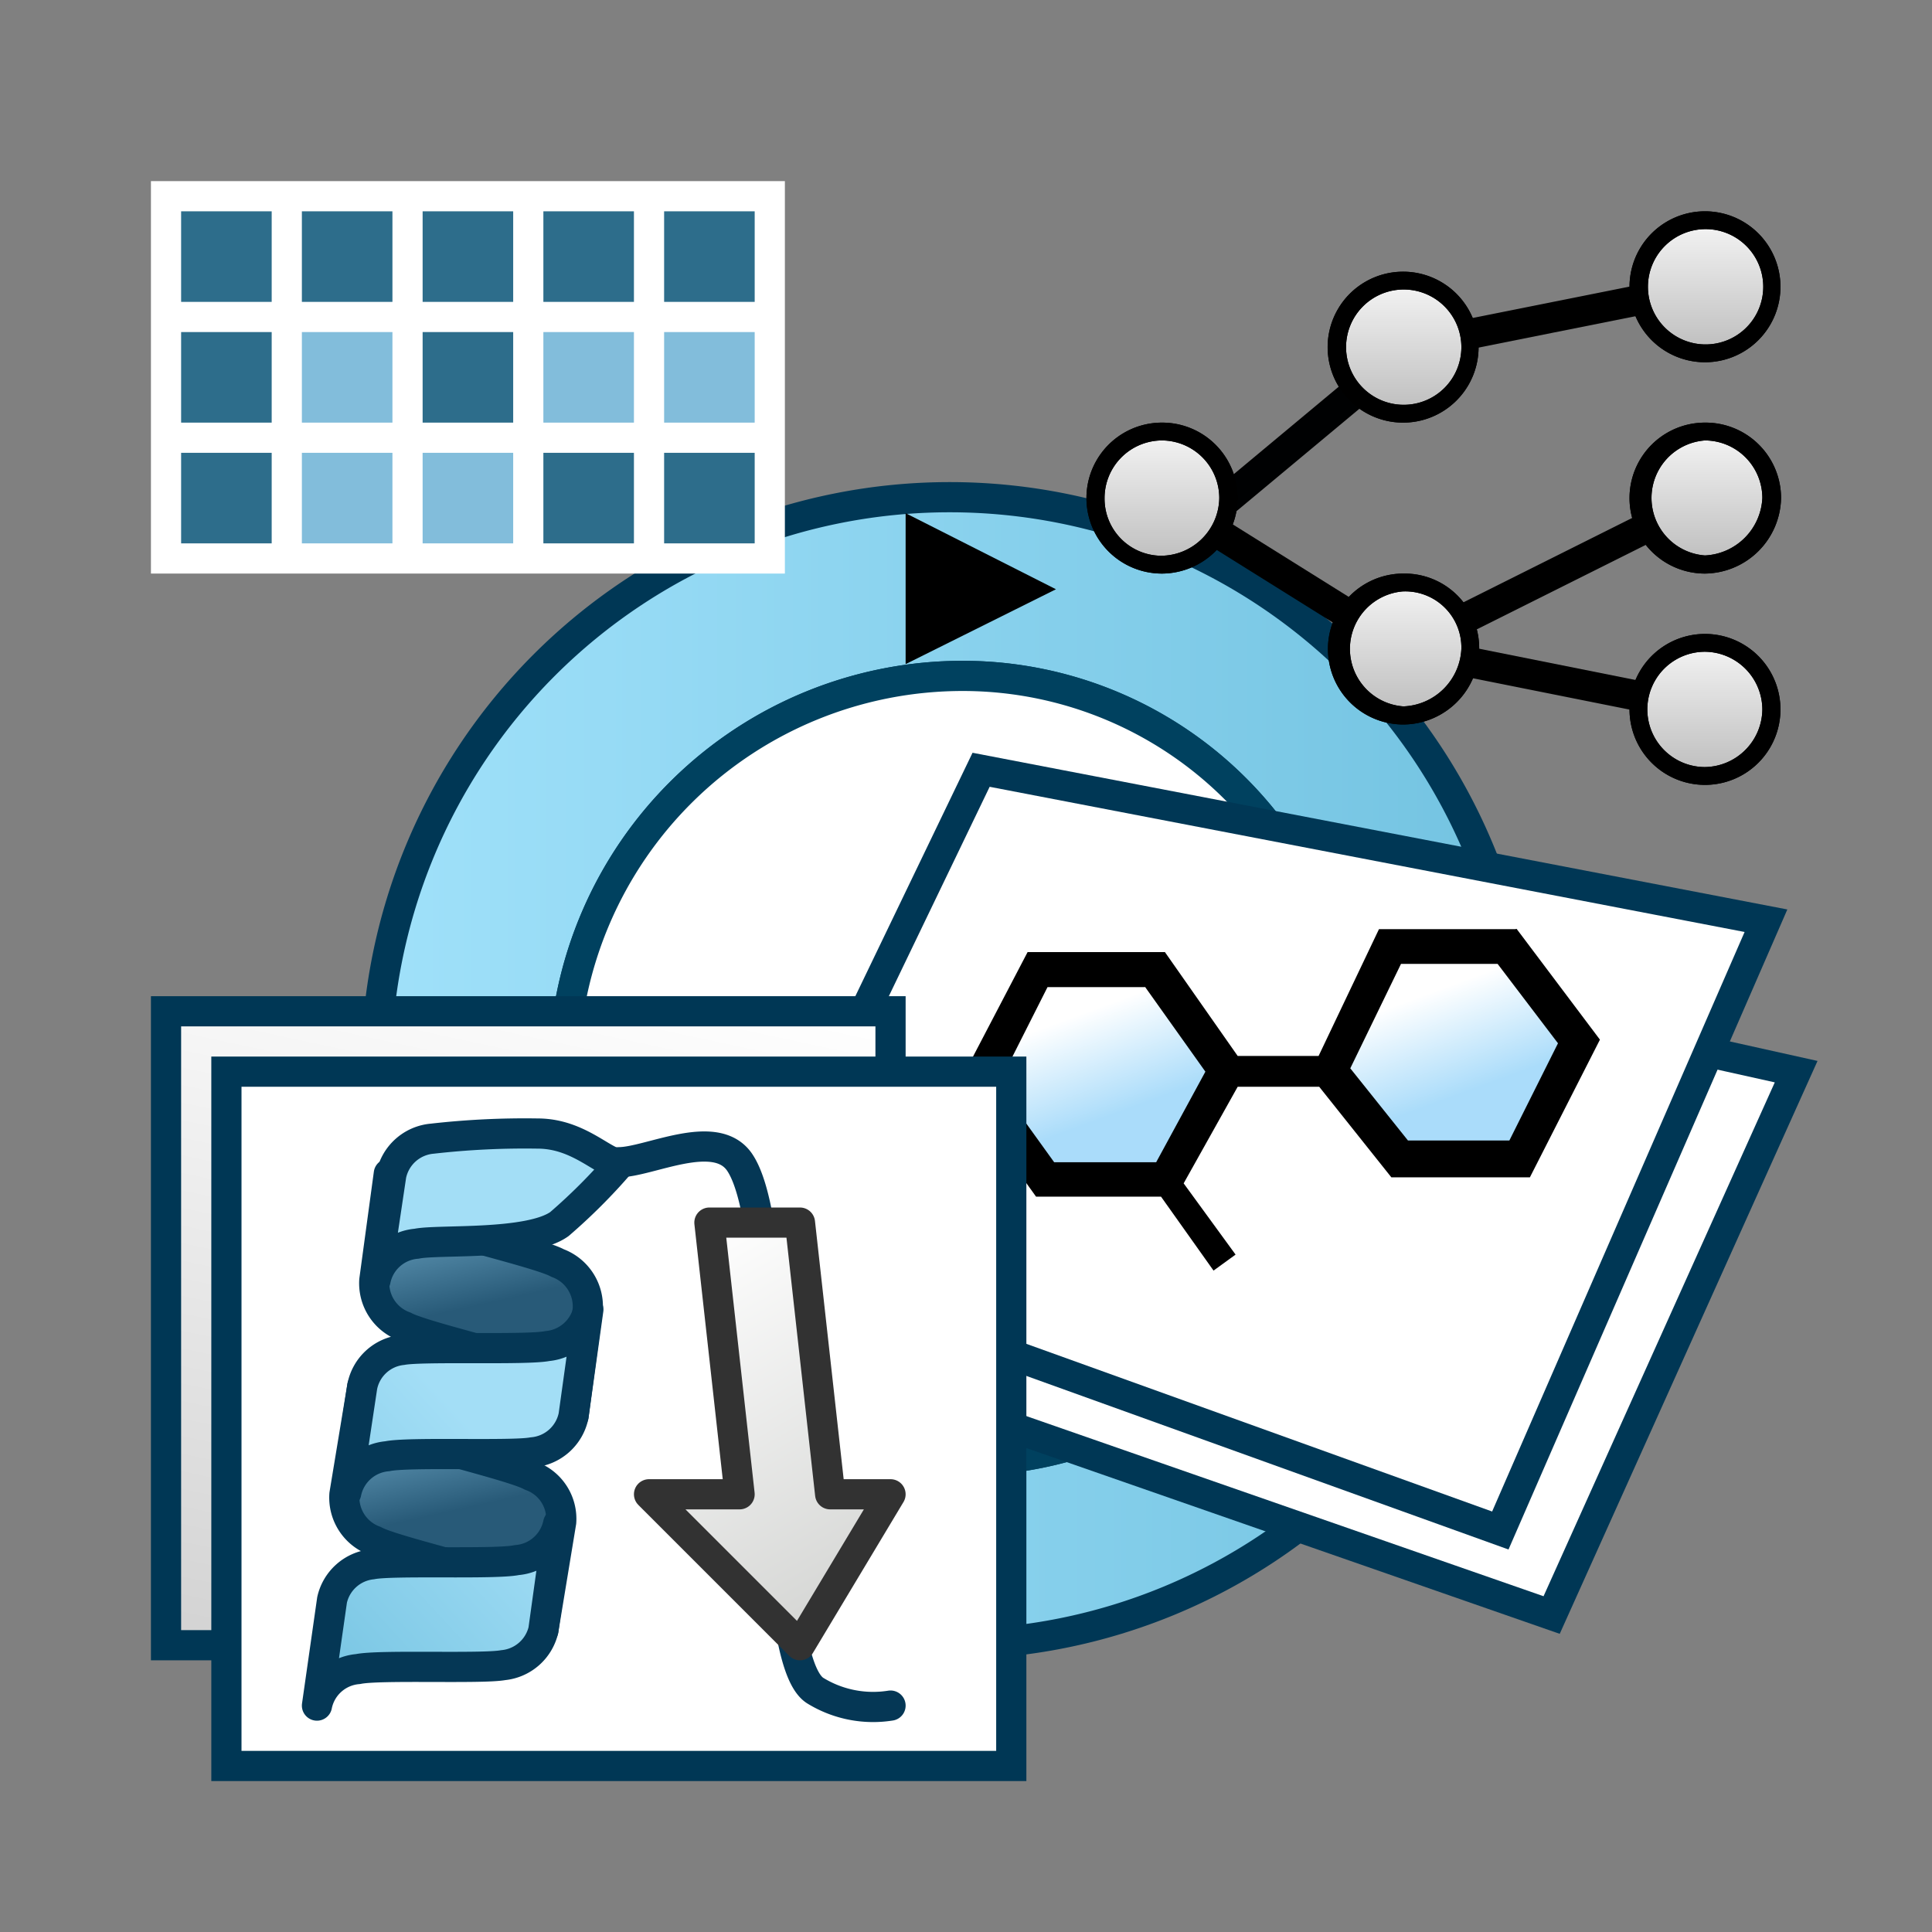 <svg xmlns="http://www.w3.org/2000/svg" xmlns:xlink="http://www.w3.org/1999/xlink" viewBox="0 0 64 64"><rect x="0" y="0" width="64" height="64" fill="#808080" stroke="none"/><defs><style>.cls-1{isolation:isolate;}.cls-2,.cls-5{stroke:#003755;}.cls-2,.cls-5,.cls-8,.cls-9{stroke-miterlimit:10;}.cls-2{fill:url(#Light_BLUE_gradient_TOP);}.cls-16,.cls-3,.cls-4,.cls-5{fill:#fff;}.cls-3,.cls-4{stroke:#00415f;}.cls-26,.cls-3,.cls-4{stroke-linecap:round;}.cls-21,.cls-22,.cls-23,.cls-24,.cls-25,.cls-26,.cls-27,.cls-3,.cls-4{stroke-linejoin:round;}.cls-4{mix-blend-mode:darken;}.cls-6{fill:url(#linear-gradient);}.cls-7{fill:url(#linear-gradient-2);}.cls-26,.cls-8,.cls-9{fill:none;}.cls-8{stroke:#000;}.cls-9{stroke:#000102;}.cls-10{fill:url(#white_left);}.cls-11{fill:url(#white_left-2);}.cls-12{fill:url(#white_left-3);}.cls-13{fill:url(#white_left-4);}.cls-14{fill:url(#white_left-5);}.cls-15{fill:url(#white_left-6);}.cls-17{fill:#2d6d8b;}.cls-18{fill:#82bddb;}.cls-19{fill:url(#white_front_right);}.cls-20{fill:#003755;}.cls-21,.cls-22,.cls-23,.cls-24,.cls-25,.cls-26{stroke:#053755;}.cls-21{fill:url(#linear-gradient-3);}.cls-22{fill:url(#linear-gradient-4);}.cls-23{fill:url(#linear-gradient-5);}.cls-24{fill:url(#linear-gradient-6);}.cls-25{fill:url(#linear-gradient-7);}.cls-27{stroke:#323232;fill:url(#linear-gradient-8);}</style><linearGradient id="Light_BLUE_gradient_TOP" x1="12.46" y1="35.47" x2="50.46" y2="35.47" gradientUnits="userSpaceOnUse"><stop offset="0" stop-color="#a0e1fa"/><stop offset="0.99" stop-color="#73c3e1"/></linearGradient><linearGradient id="linear-gradient" x1="35.2" y1="34.08" x2="40.54" y2="39.06" gradientTransform="translate(19.1 -14.1) rotate(26.75)" gradientUnits="userSpaceOnUse"><stop offset="0" stop-color="#fff"/><stop offset="0.21" stop-color="#fff"/><stop offset="0.69" stop-color="#aadcfa"/></linearGradient><linearGradient id="linear-gradient-2" x1="45.31" y1="28.14" x2="50.65" y2="33.13" xlink:href="#linear-gradient"/><linearGradient id="white_left" x1="10.25" y1="39.88" x2="14.55" y2="39.88" gradientTransform="matrix(0, 1.02, 1.02, 0, 5.88, -1.19)" gradientUnits="userSpaceOnUse"><stop offset="0" stop-color="#f5f5f5"/><stop offset="1" stop-color="#bebebe"/></linearGradient><linearGradient id="white_left-2" x1="8.29" y1="49.69" x2="12.6" y2="49.69" xlink:href="#white_left"/><linearGradient id="white_left-3" x1="15.14" y1="49.69" x2="19.44" y2="49.69" xlink:href="#white_left"/><linearGradient id="white_left-4" x1="21.98" y1="49.7" x2="26.29" y2="49.7" xlink:href="#white_left"/><linearGradient id="white_left-5" x1="20.02" y1="39.91" x2="24.33" y2="39.91" xlink:href="#white_left"/><linearGradient id="white_left-6" x1="15.14" y1="32.02" x2="19.45" y2="32.02" xlink:href="#white_left"/><linearGradient id="white_front_right" x1="61.91" y1="29.35" x2="87.44" y2="29.35" gradientTransform="matrix(-0.21, 0.98, 0.98, 0.21, 4.32, -35.15)" gradientUnits="userSpaceOnUse"><stop offset="0" stop-color="#fff"/><stop offset="1" stop-color="#d2d2d2"/></linearGradient><linearGradient id="linear-gradient-3" x1="33.26" y1="18.72" x2="37.84" y2="10.8" gradientTransform="matrix(0.95, 0.3, 0.3, -0.95, -23.35, 53.35)" gradientUnits="userSpaceOnUse"><stop offset="0" stop-color="#83bedc"/><stop offset="0.51" stop-color="#285a78"/></linearGradient><linearGradient id="linear-gradient-4" x1="32.07" y1="25.74" x2="36.64" y2="17.82" gradientTransform="matrix(0.95, 0.3, 0.3, -0.95, -23.35, 53.35)" gradientUnits="userSpaceOnUse"><stop offset="0" stop-color="#83bedc"/><stop offset="0.53" stop-color="#285a78"/></linearGradient><linearGradient id="linear-gradient-5" x1="20.36" y1="15.6" x2="25.36" y2="6.92" gradientTransform="translate(32.94 71.06) rotate(-162.54)" gradientUnits="userSpaceOnUse"><stop offset="0" stop-color="#a3def6"/><stop offset="1" stop-color="#74c3e1"/></linearGradient><linearGradient id="linear-gradient-6" x1="24.29" y1="17.86" x2="29.29" y2="9.19" xlink:href="#linear-gradient-5"/><linearGradient id="linear-gradient-7" x1="28.54" y1="20.32" x2="33.55" y2="11.64" xlink:href="#linear-gradient-5"/><linearGradient id="linear-gradient-8" x1="21.93" y1="24.59" x2="28.74" y2="12.79" gradientTransform="matrix(1, 0, 0, -1, 0, 66)" gradientUnits="userSpaceOnUse"><stop offset="0" stop-color="#fff"/><stop offset="1" stop-color="#d4d5d3"/></linearGradient></defs><title>ssssssssssq_A33AAe__R21XArtboard 1</title><g class="cls-1"><g id="Layer_44_copy" data-name="Layer 44 copy"><g id="Layer_132_copy_4" data-name="Layer 132 copy 4"><path class="cls-2" d="M50.46,35.47a19,19,0,1,1-19-19A19,19,0,0,1,50.46,35.47Z"/><path class="cls-3" d="M44.67,35.39a12.79,12.79,0,0,1-12.74,13,13.23,13.23,0,0,1-13.26-13,13.22,13.22,0,0,1,13.26-13A12.78,12.78,0,0,1,44.67,35.39Z"/><path class="cls-4" d="M44.67,35.39a12.78,12.78,0,0,1-12.74,13,13.22,13.22,0,0,1-13.26-13,13.22,13.22,0,0,1,13.26-13A12.78,12.78,0,0,1,44.67,35.39Z"/><polygon points="34.98 19.52 30 22 30 17 34.98 19.52"/></g><g id="cartes_Droite_copy_7" data-name="cartes Droite copy 7"><polygon id="ar_ok" data-name="ar  ok" class="cls-5" points="59.5 35.5 51.4 53.5 25.56 44.5 32.5 29.5 59.5 35.5"/><polygon class="cls-5" points="58.5 30.5 49.7 50.7 24.7 41.7 32.5 25.5 58.5 30.5"/><g id="Layer_91_copy_7" data-name="Layer 91 copy 7"><polygon id="aaaa" class="cls-6" points="32.74 35.94 34.52 32.43 38.09 32.41 40.18 35.26 38.4 38.78 34.78 38.78 32.74 35.94"/><polygon id="aaaa-2" data-name="aaaa" class="cls-7" points="44.44 35.21 46.23 31.67 49.74 31.66 51.88 34.52 50.1 38.04 46.53 38.05 44.44 35.21"/><g id="noir"><path d="M49.61,31.93l2,2.63L50,37.78H46.64l-1.91-2.39,1.68-3.46h3.2m-11.68.76,2,2.81-1.63,3H34.92l-1.85-2.57,1.63-3.23,3.23,0m12.26-1.92H45.68l-2,4.2H41l-2.41-3.44-4.55,0L31.71,36l2.61,3.64,4.14,0,1.74,2.45.73-.53L39.21,39.2,41,36h2.7l2.39,3h4.59L53,34.44l-2.76-3.67Z"/></g></g></g><g id="ELEM_oK_copy_4" data-name="ELEM  oK ***** copy 4"><line class="cls-8" x1="46.5" y1="21.5" x2="56.5" y2="16.5"/><line class="cls-8" x1="56.5" y1="23.5" x2="46.5" y2="21.5"/><line class="cls-8" x1="38.5" y1="16.5" x2="46.5" y2="21.5"/><line class="cls-9" x1="45.5" y1="12.5" x2="39.5" y2="17.5"/><line class="cls-8" x1="46.5" y1="11.5" x2="56.5" y2="9.5"/><g id="Layer_OK_copy_4" data-name="Layer OK copy 4"><g id="AA"><path class="cls-10" d="M46.48,13.7a2.22,2.22,0,0,1-2.19-2.2,2.19,2.19,0,1,1,4.38,0A2.22,2.22,0,0,1,46.48,13.7Z"/><path d="M46.48,9.59a1.91,1.91,0,1,1-1.89,1.91,1.91,1.91,0,0,1,1.89-1.91m0-.59a2.5,2.5,0,0,0,0,5,2.5,2.5,0,0,0,0-5Z"/></g><g id="AA-2" data-name="AA"><path class="cls-11" d="M56.48,11.7a2.21,2.21,0,1,1,2.19-2.2A2.22,2.22,0,0,1,56.48,11.7Z"/><path d="M56.48,7.59A1.91,1.91,0,1,1,54.59,9.5a1.91,1.91,0,0,1,1.89-1.91m0-.59a2.5,2.5,0,0,0,0,5,2.5,2.5,0,0,0,0-5Z"/></g><g id="AA-3" data-name="AA"><path class="cls-12" d="M56.48,18.7a2.21,2.21,0,1,1,2.19-2.2A2.26,2.26,0,0,1,56.48,18.7Z"/><path d="M56.48,14.59a1.91,1.91,0,0,1,1.9,1.91,2,2,0,0,1-1.9,1.9,1.91,1.91,0,0,1,0-3.81m0-.59a2.5,2.5,0,0,0,0,5A2.55,2.55,0,0,0,59,16.5,2.5,2.5,0,0,0,56.48,14Z"/></g><g id="AA-4" data-name="AA"><path class="cls-13" d="M56.48,25.71a2.21,2.21,0,1,1,2.19-2.21A2.17,2.17,0,0,1,58,25.05,2.15,2.15,0,0,1,56.48,25.71Z"/><path d="M56.48,21.59a1.92,1.92,0,0,1,1.9,1.92,1.93,1.93,0,0,1-1.9,1.9,1.91,1.91,0,0,1,0-3.82m0-.59a2.5,2.5,0,0,0,0,5,2.5,2.5,0,0,0,0-5Z"/></g><g id="AA-5" data-name="AA"><path class="cls-14" d="M46.49,23.7a2.21,2.21,0,1,1,2.22-2.21,2.25,2.25,0,0,1-2.18,2.21Z"/><path d="M46.53,19.59a1.86,1.86,0,0,1,1.88,1.9,2,2,0,0,1-1.92,1.91,1.91,1.91,0,0,1,0-3.81m0-.59a2.5,2.5,0,0,0,0,5h0A2.53,2.53,0,0,0,49,21.49,2.47,2.47,0,0,0,46.53,19Z"/></g><g id="AA-6" data-name="AA"><path class="cls-15" d="M38.45,18.71a2.21,2.21,0,1,1,2.23-2.21,2.23,2.23,0,0,1-2.2,2.21Z"/><path d="M38.49,14.59a1.91,1.91,0,0,1,1.9,1.91,1.94,1.94,0,0,1-1.94,1.91,1.89,1.89,0,0,1-1.86-1.91,1.91,1.91,0,0,1,1.9-1.91m0-.59a2.5,2.5,0,0,0,0,5h0A2.52,2.52,0,0,0,41,16.5,2.5,2.5,0,0,0,38.49,14Z"/></g></g><g id="Layer_OK_copy_4-2" data-name="Layer OK copy 4"><g id="AA-7" data-name="AA"><path d="M46.48,9.59a1.91,1.91,0,1,1-1.89,1.91,1.91,1.91,0,0,1,1.89-1.91m0-.59a2.5,2.5,0,0,0,0,5,2.5,2.5,0,0,0,0-5Z"/></g><g id="AA-8" data-name="AA"><path d="M56.48,7.59A1.91,1.91,0,1,1,54.59,9.5a1.91,1.91,0,0,1,1.89-1.91m0-.59a2.5,2.5,0,0,0,0,5,2.5,2.5,0,0,0,0-5Z"/></g><g id="AA-9" data-name="AA"><path d="M56.48,14.59a1.91,1.91,0,0,1,1.9,1.91,2,2,0,0,1-1.9,1.9,1.91,1.91,0,0,1,0-3.81m0-.59a2.5,2.5,0,0,0,0,5A2.55,2.55,0,0,0,59,16.5,2.5,2.5,0,0,0,56.48,14Z"/></g><g id="AA-10" data-name="AA"><path d="M56.48,21.59a1.92,1.92,0,0,1,1.9,1.92,1.93,1.93,0,0,1-1.9,1.9,1.91,1.91,0,0,1,0-3.82m0-.59a2.5,2.5,0,0,0,0,5,2.5,2.5,0,0,0,0-5Z"/></g><g id="AA-11" data-name="AA"><path d="M46.53,19.59a1.86,1.86,0,0,1,1.88,1.9,2,2,0,0,1-1.92,1.91,1.91,1.91,0,0,1,0-3.81m0-.59a2.5,2.5,0,0,0,0,5h0A2.53,2.53,0,0,0,49,21.49,2.47,2.47,0,0,0,46.53,19Z"/></g><g id="AA-12" data-name="AA"><path d="M38.49,14.59a1.91,1.91,0,0,1,1.9,1.91,1.94,1.94,0,0,1-1.94,1.91,1.89,1.89,0,0,1-1.86-1.91,1.91,1.91,0,0,1,1.9-1.91m0-.59a2.5,2.5,0,0,0,0,5h0A2.52,2.52,0,0,0,41,16.5,2.5,2.5,0,0,0,38.49,14Z"/></g></g></g><g id="DAMIER_._R_ok_copy" data-name="DAMIER . R ok   *** copy"><rect class="cls-16" x="5" y="6" width="21" height="13"/><rect class="cls-17" x="18" y="15" width="3" height="3"/><rect class="cls-17" x="6" y="15" width="3" height="3"/><rect class="cls-18" x="10" y="11" width="3" height="3"/><rect class="cls-18" x="18" y="11" width="3" height="3"/><rect class="cls-18" x="14" y="15" width="3" height="3"/><rect class="cls-18" x="10" y="15" width="3" height="3"/><rect class="cls-17" x="6" y="7" width="3" height="3"/><rect class="cls-17" x="10" y="7" width="3" height="3"/><rect class="cls-17" x="6" y="11" width="3" height="3"/><rect class="cls-17" x="14" y="7" width="3" height="3"/><rect class="cls-17" x="18" y="7" width="3" height="3"/><rect class="cls-17" x="22" y="15" width="3" height="3"/><rect class="cls-18" x="22" y="11" width="3" height="3"/><rect class="cls-17" x="22" y="7" width="3" height="3"/><rect class="cls-17" x="14" y="11" width="3" height="3"/></g><g id="Layer_57" data-name="Layer 57"><g id="C_Droite_copy" data-name="C Droite ***** copy"><rect class="cls-19" x="5.5" y="33.5" width="24" height="21"/><path class="cls-20" d="M29,34V54H6V34H29m1-1H5V55H30V33Z"/><rect class="cls-16" x="7.5" y="35.5" width="26" height="23"/><path class="cls-20" d="M33,36V58H8V36H33m1-1H7V59H34V35Z"/></g><g id="Protein_ok_copy_2" data-name="Protein ok **** copy 2"><path class="cls-21" d="M18,54a1.5,1.5,0,0,0-1-1.53c-.63-.34-4-1.1-4.59-1.43a1.52,1.52,0,0,1-1-1.54L12,45.93a1.51,1.51,0,0,0,1,1.53c.63.33,4,1.1,4.59,1.43a1.51,1.51,0,0,1,1,1.53Z"/><path class="cls-22" d="M19,46.9a1.51,1.51,0,0,0-1-1.53c-.63-.34-4-1.1-4.6-1.43a1.52,1.52,0,0,1-1-1.53l.48-3.53a1.51,1.51,0,0,0,1,1.53c.63.34,4,1.1,4.59,1.43a1.53,1.53,0,0,1,1,1.54Z"/><path class="cls-23" d="M10.5,56.5a1.51,1.51,0,0,1,1.36-1.21c.7-.15,4.11,0,4.81-.13A1.52,1.52,0,0,0,18,54l.49-3.53a1.52,1.52,0,0,1-1.37,1.21c-.7.15-4.11,0-4.8.14A1.52,1.52,0,0,0,11,53Z"/><path class="cls-24" d="M11.47,49.45a1.52,1.52,0,0,1,1.36-1.21c.7-.15,4.12,0,4.81-.13A1.52,1.52,0,0,0,19,46.9l.49-3.52a1.53,1.53,0,0,1-1.36,1.21c-.7.14-4.12,0-4.81.13A1.51,1.51,0,0,0,12,45.93Z"/><path class="cls-25" d="M12.44,42.41A1.51,1.51,0,0,1,13.8,41.2c.7-.15,3.72.07,4.73-.65a19.08,19.08,0,0,0,2-2c-.52,0-1.34-1-2.72-1a27.1,27.1,0,0,0-3.49.17,1.52,1.52,0,0,0-1.36,1.21Z"/><path class="cls-26" d="M20.5,38.5c1,0,3.2-1.17,4,0C26.2,41,25.14,54.8,27,56a3.66,3.66,0,0,0,2.5.5"/><polygon class="cls-27" points="26.5 40.5 23.5 40.5 24.5 49.5 21.5 49.5 26.5 54.5 29.5 49.5 27.5 49.5 26.5 40.5"/></g></g></g></g></svg>